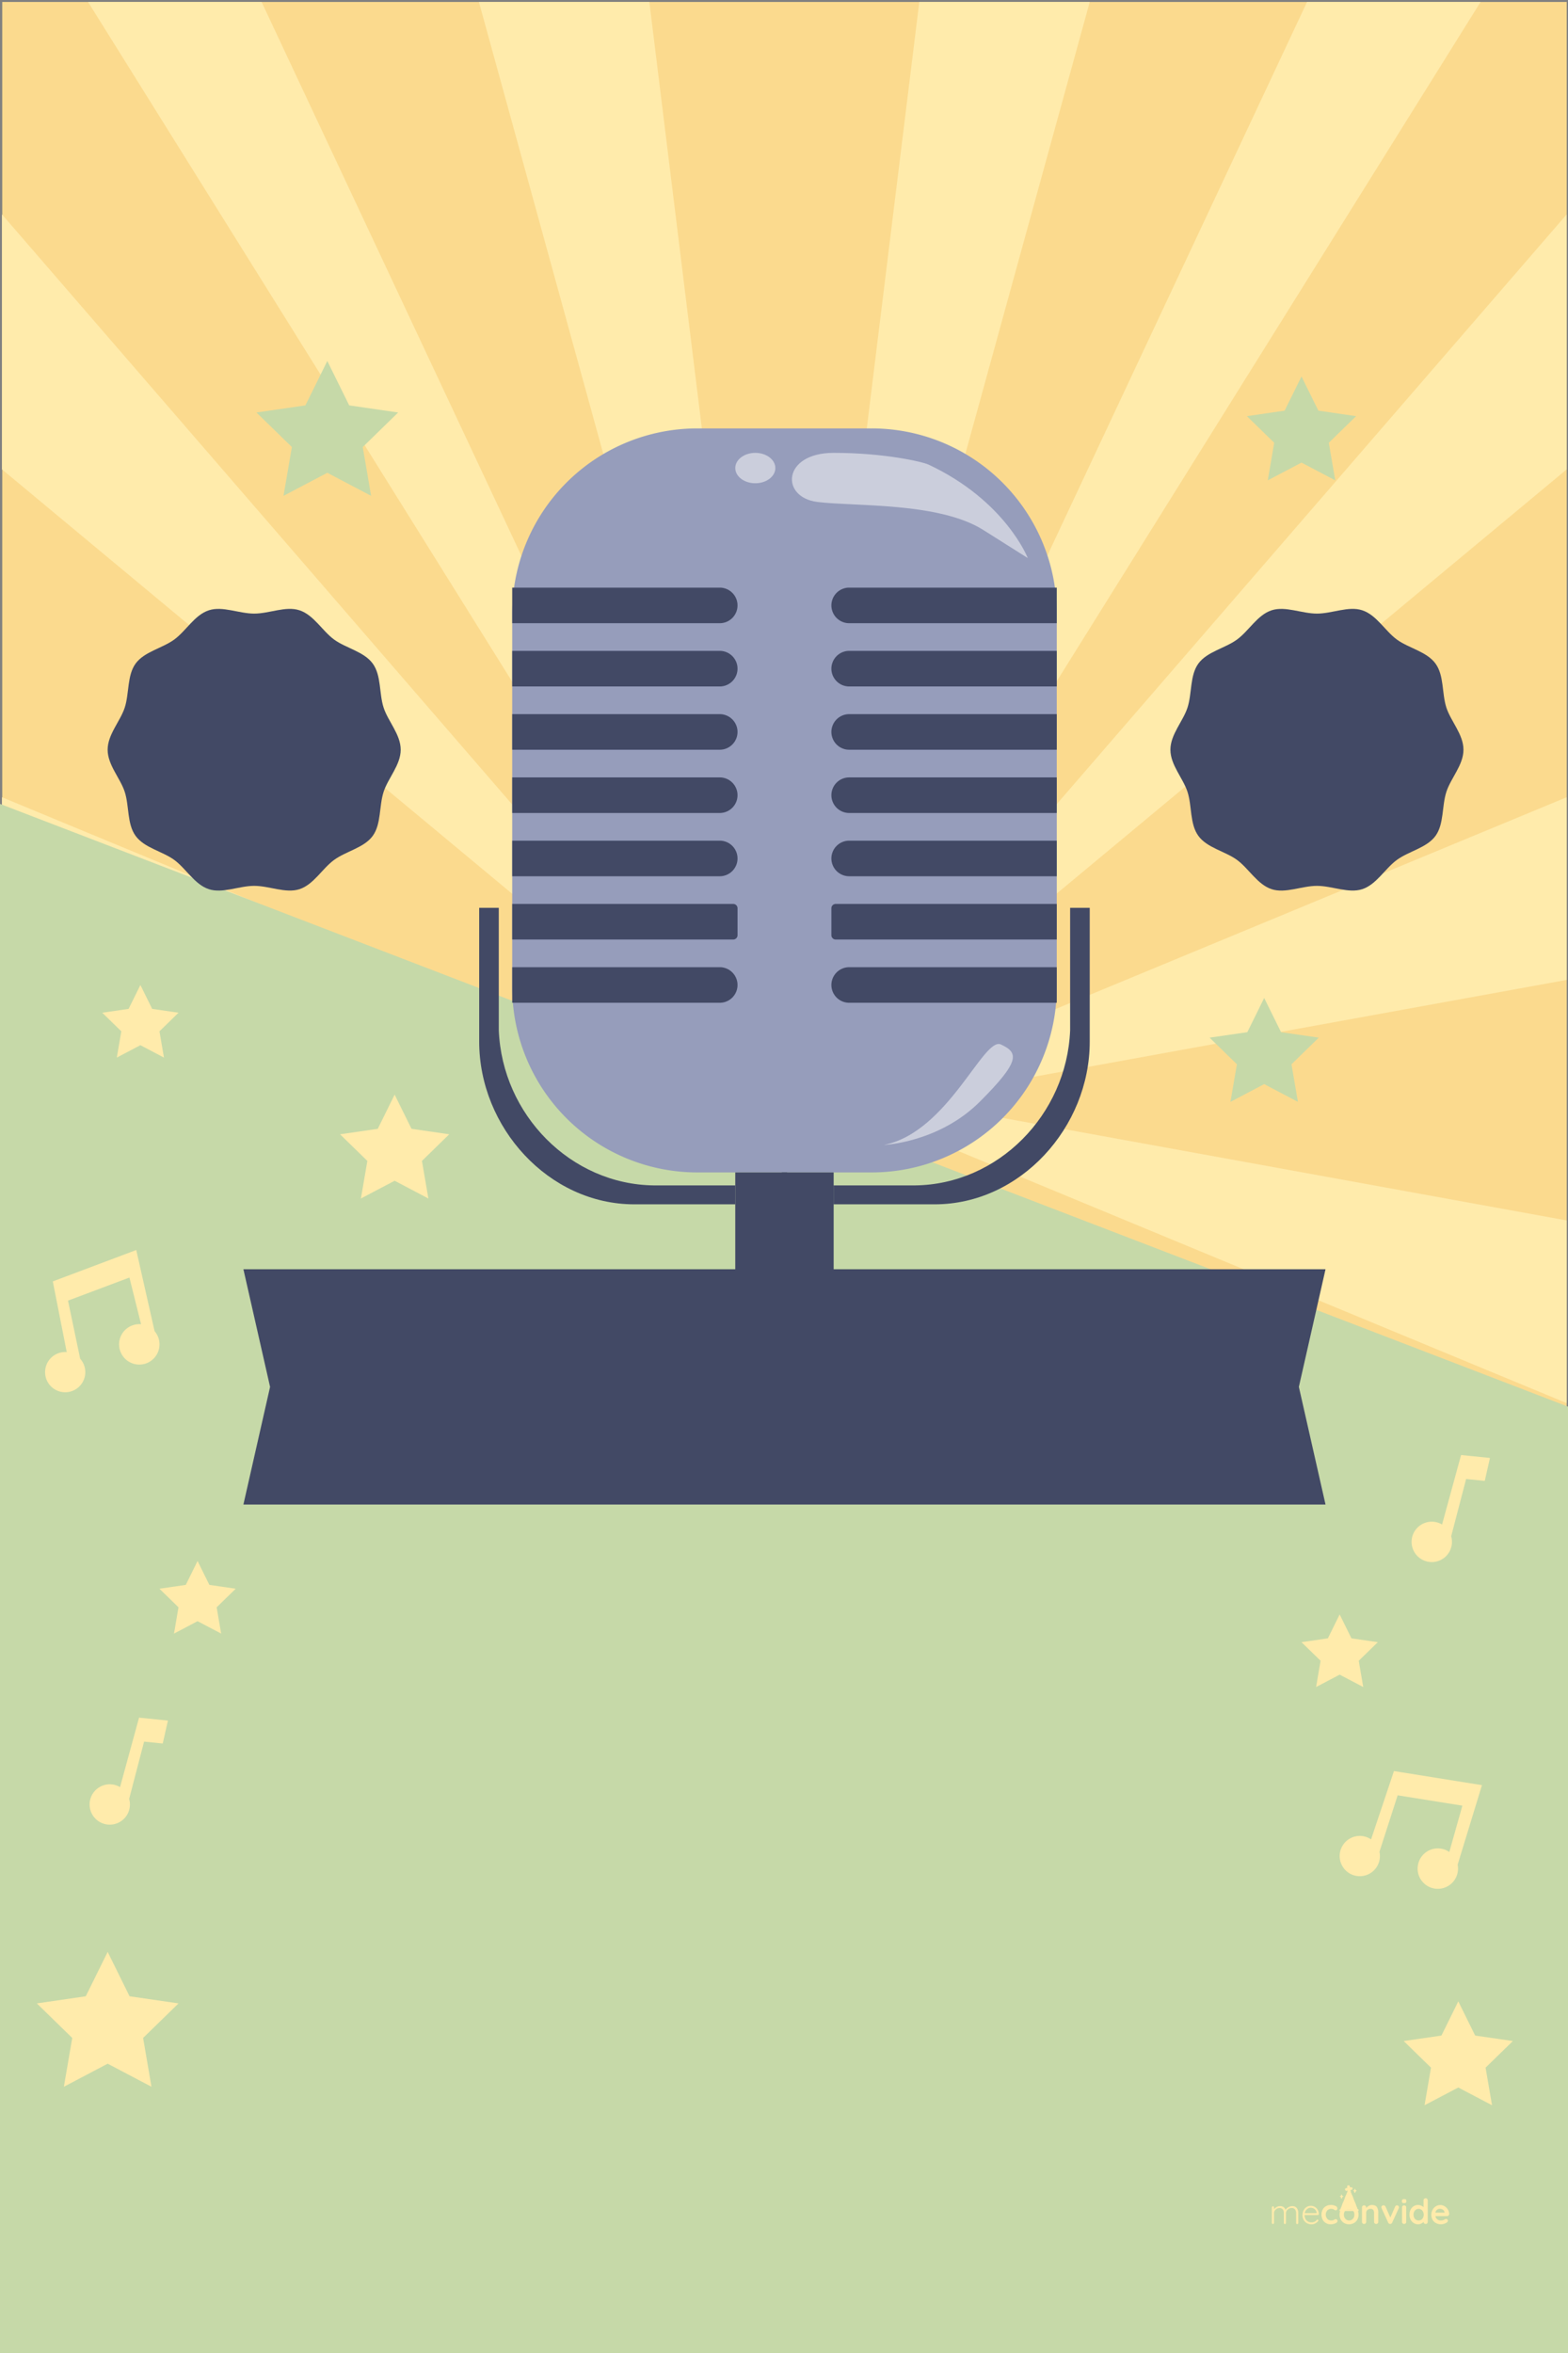 <svg id="Layer_1" data-name="Layer 1" xmlns="http://www.w3.org/2000/svg" x="0px" y="0px" width="1200px"
	 height="1800px" viewBox="0 0 1200 1800"><rect x="0" y="0" width="1200" height="1800" fill="#808080" stroke="none"/><defs><style>.cls-1{fill:#fbda8e;}.cls-2{fill:#ffebab;}.cls-3{fill:#c6d9a8;}.cls-4{fill:#424965;}.cls-5{fill:#969dbb;}.cls-6{fill:#cbcedc;}</style></defs><title>karaoke - bg</title><rect class="cls-1" x="1.71" y="1.5" width="1197.29" height="1680.24"/><polygon class="cls-2" points="602.55 824.41 496.95 1681.74 366.51 1681.74 602.55 824.41"/><polygon class="cls-2" points="200.2 1681.74 602.55 824.41 67.4 1681.74 200.2 1681.74"/><polygon class="cls-2" points="1.5 1519.24 602.55 824.41 1.5 1324.17 1.5 1519.24"/><polygon class="cls-2" points="1.5 1073.37 602.55 824.41 1.5 933.62 1.5 1073.37"/><polygon class="cls-2" points="602.55 858.82 496.95 1.5 366.51 1.5 602.55 858.82"/><polygon class="cls-2" points="200.2 1.5 602.55 858.82 67.4 1.5 200.2 1.5"/><polygon class="cls-2" points="1.5 164 602.55 858.82 1.5 359.06 1.5 164"/><polygon class="cls-2" points="1.5 609.87 602.55 858.82 1.5 749.61 1.5 609.87"/><polygon class="cls-2" points="597.94 858.82 703.54 1.5 833.98 1.5 597.94 858.82"/><polygon class="cls-2" points="1000.29 1.5 597.94 858.82 1133.1 1.5 1000.29 1.5"/><polygon class="cls-2" points="1199 164 597.94 858.82 1199 359.06 1199 164"/><polygon class="cls-2" points="1199 609.87 597.94 858.82 1199 749.61 1199 609.87"/><polygon class="cls-2" points="597.94 824.41 703.54 1681.74 833.98 1681.74 597.94 824.41"/><polygon class="cls-2" points="1000.29 1681.74 597.94 824.41 1133.1 1681.74 1000.29 1681.74"/><polygon class="cls-2" points="1199 1519.24 597.94 824.41 1199 1324.17 1199 1519.24"/><polygon class="cls-2" points="1199 1073.37 597.94 824.41 1199 933.62 1199 1073.37"/><polygon class="cls-3" points="-1 614.58 1200 1076.05 1200 1801 -0.78 1801 -1 614.58"/><path class="cls-2" d="M992.42,1689.09a6.2,6.2,0,0,1,1.14,3.89v7.51a.81.81,0,1,1-1.61,0v-7.43a4.55,4.55,0,0,0-.84-2.85,3,3,0,0,0-2.6-1.1,4.53,4.53,0,0,0-3.74,2,3.51,3.51,0,0,0-.62,2v7.43a.77.77,0,0,1-.22.57.82.82,0,0,1-.58.23.79.79,0,0,1-.8-.8V1693a4.6,4.6,0,0,0-.8-2.8,3,3,0,0,0-2.51-1.07,4.2,4.2,0,0,0-2.07.53,4.42,4.42,0,0,0-1.58,1.42,3.35,3.35,0,0,0-.6,1.92v7.51a.74.74,0,0,1-.23.57.82.82,0,0,1-1.14,0,.74.74,0,0,1-.23-.57V1688.6a.74.74,0,0,1,.23-.57.85.85,0,0,1,1.14,0,.74.74,0,0,1,.23.57v1.54a5.84,5.84,0,0,1,2-1.8,5,5,0,0,1,2.59-.72,4.75,4.75,0,0,1,2.67.74,4.07,4.07,0,0,1,1.61,2.18,4.9,4.9,0,0,1,2.05-2,5.89,5.89,0,0,1,3-.88A4.2,4.2,0,0,1,992.42,1689.09Z"/><path class="cls-2" d="M1009.05,1694.27a.8.8,0,0,1-.56.23h-10.1a6.17,6.17,0,0,0,.65,2.85,5,5,0,0,0,1.87,2,5.46,5.46,0,0,0,2.88.73,4.89,4.89,0,0,0,2.29-.53,4.77,4.77,0,0,0,1.63-1.36,1,1,0,0,1,.56-.23.66.66,0,0,1,.48.21.64.64,0,0,1,.22.48.76.76,0,0,1-.27.55,6.73,6.73,0,0,1-2.15,1.7,6,6,0,0,1-2.74.67,7.39,7.39,0,0,1-3.63-.88,6.19,6.19,0,0,1-2.46-2.46,7.29,7.29,0,0,1-.88-3.64,7.94,7.94,0,0,1,.87-3.81,6.29,6.29,0,0,1,2.31-2.5,5.91,5.91,0,0,1,3.07-.86,6.41,6.41,0,0,1,3,.74,6,6,0,0,1,2.28,2.18,6.52,6.52,0,0,1,.91,3.4A.71.71,0,0,1,1009.05,1694.27Zm-8.83-4.26a5,5,0,0,0-1.7,3h9.11v-.21a4.1,4.1,0,0,0-.8-2.08,4.25,4.25,0,0,0-1.67-1.36,4.87,4.87,0,0,0-2.07-.46A4.48,4.48,0,0,0,1000.22,1690Z"/><path class="cls-2" d="M1022.11,1687.53a2.1,2.1,0,0,1,1.39,1.87,1.6,1.6,0,0,1-.35,1,1.1,1.1,0,0,1-.91.44,1.71,1.71,0,0,1-.69-.12,2.61,2.61,0,0,1-.52-.32,4.29,4.29,0,0,0-.5-.33,3.16,3.16,0,0,0-.78-.24,4.59,4.59,0,0,0-.85-.11,4,4,0,0,0-3.13,1.24,5,5,0,0,0,0,6.4,3.78,3.78,0,0,0,2.94,1.26,4.62,4.62,0,0,0,1.95-.32l.44-.28a3,3,0,0,1,.52-.31,1.49,1.49,0,0,1,.59-.1,1.36,1.36,0,0,1,1,.42,1.55,1.55,0,0,1,.39,1.09,1.53,1.53,0,0,1-.75,1.19,5.69,5.69,0,0,1-2,.89,10,10,0,0,1-2.61.34,6.77,6.77,0,0,1-3.62-1,6.5,6.5,0,0,1-2.42-2.64,8.19,8.19,0,0,1-.86-3.76,8,8,0,0,1,.9-3.82,6.61,6.61,0,0,1,2.5-2.61,7,7,0,0,1,3.63-.94A8.14,8.14,0,0,1,1022.11,1687.53Z"/><path class="cls-2" d="M1038.75,1698a6.76,6.76,0,0,1-2.63,2.62,7.75,7.75,0,0,1-7.36,0,6.87,6.87,0,0,1-2.62-2.62,8,8,0,0,1,0-7.62,7,7,0,0,1,2.62-2.62,7.67,7.67,0,0,1,7.36,0,6.89,6.89,0,0,1,2.63,2.62,8,8,0,0,1,0,7.62Zm-2.79-6.13a4,4,0,0,0-1.47-1.58,3.86,3.86,0,0,0-2-.56,3.92,3.92,0,0,0-2,.56,4.08,4.08,0,0,0-1.47,1.58,4.9,4.9,0,0,0-.54,2.32,4.8,4.8,0,0,0,.54,2.31,4.05,4.05,0,0,0,1.47,1.57,3.92,3.92,0,0,0,2,.56,3.86,3.86,0,0,0,2-.56,4,4,0,0,0,1.47-1.57,4.7,4.7,0,0,0,.55-2.31A4.79,4.79,0,0,0,1036,1691.88Z"/><path class="cls-2" d="M1053.79,1688.43a8.07,8.07,0,0,1,1,4.45v6.79a1.61,1.61,0,0,1-.45,1.16,1.67,1.67,0,0,1-2.3,0,1.61,1.61,0,0,1-.45-1.16v-6.79a3.81,3.81,0,0,0-.62-2.3,2.44,2.44,0,0,0-2.11-.84,3.29,3.29,0,0,0-2.43.89,3.06,3.06,0,0,0-.88,2.25v6.79a1.61,1.61,0,0,1-.45,1.16,1.55,1.55,0,0,1-1.15.46,1.52,1.52,0,0,1-1.15-.46,1.62,1.62,0,0,1-.46-1.16v-11a1.62,1.62,0,0,1,.46-1.16,1.56,1.56,0,0,1,1.15-.46,1.56,1.56,0,0,1,1.6,1.62v.45a6.59,6.59,0,0,1,1.88-1.65,4.92,4.92,0,0,1,2.55-.68C1051.84,1686.83,1053.1,1687.36,1053.79,1688.43Z"/><path class="cls-2" d="M1070.22,1687.53a1.37,1.37,0,0,1,.43,1,2,2,0,0,1-.22.8l-5,10.93a1.74,1.74,0,0,1-.55.72,1.56,1.56,0,0,1-.81.29l-.25,0a1.46,1.46,0,0,1-.84-.28,1.9,1.9,0,0,1-.6-.76l-5-10.93a2.2,2.2,0,0,1-.18-.85,1.32,1.32,0,0,1,.45-1,1.56,1.56,0,0,1,1.12-.44,1.74,1.74,0,0,1,.94.27,1.6,1.6,0,0,1,.64.74l3.69,8.39,3.65-8.37a1.77,1.77,0,0,1,.59-.76,1.25,1.25,0,0,1,.83-.24A1.46,1.46,0,0,1,1070.22,1687.53Z"/><path class="cls-2" d="M1073.29,1685.07a1.23,1.23,0,0,1-.37-1v-.51a1.18,1.18,0,0,1,.4-1,2.14,2.14,0,0,1,1.28-.29,2.17,2.17,0,0,1,1.31.29,1.23,1.23,0,0,1,.37,1v.51a1.22,1.22,0,0,1-.39,1,2.35,2.35,0,0,1-1.32.28A2.09,2.09,0,0,1,1073.29,1685.07Zm2.46,15.76a1.67,1.67,0,0,1-2.3,0,1.61,1.61,0,0,1-.45-1.16v-11a1.61,1.61,0,0,1,.45-1.16,1.67,1.67,0,0,1,2.3,0,1.61,1.61,0,0,1,.45,1.16v11A1.61,1.61,0,0,1,1075.75,1700.83Z"/><path class="cls-2" d="M1092.2,1682.1a1.59,1.59,0,0,1,.46,1.17v16.4a1.62,1.62,0,0,1-.46,1.16,1.52,1.52,0,0,1-1.15.46,1.51,1.51,0,0,1-1.13-.45,1.64,1.64,0,0,1-.47-1.14,5.85,5.85,0,0,1-4.19,1.86,6.13,6.13,0,0,1-3.34-1,6.59,6.59,0,0,1-2.37-2.61,8.24,8.24,0,0,1-.86-3.8,8.34,8.34,0,0,1,.85-3.81,6.55,6.55,0,0,1,2.34-2.62,6,6,0,0,1,3.27-.94,6.18,6.18,0,0,1,2.4.46,6.32,6.32,0,0,1,1.9,1.18v-5.2a1.61,1.61,0,0,1,.45-1.16,1.68,1.68,0,0,1,2.3,0Zm-3.71,15.28a5.18,5.18,0,0,0,0-6.36,3.75,3.75,0,0,0-5.64,0,5.2,5.2,0,0,0,0,6.36,3.8,3.8,0,0,0,5.65,0Z"/><path class="cls-2" d="M1108.44,1694.89a1.67,1.67,0,0,1-1.12.4h-8.82a4.07,4.07,0,0,0,1.47,2.46,4.16,4.16,0,0,0,2.6.89,5.92,5.92,0,0,0,1.71-.2,5,5,0,0,0,1-.43l.49-.3a2.06,2.06,0,0,1,.91-.24,1.28,1.28,0,0,1,1,.4,1.24,1.24,0,0,1,.4.92,1.68,1.68,0,0,1-.74,1.31,6.5,6.5,0,0,1-2,1,8.28,8.28,0,0,1-6.45-.5,6.61,6.61,0,0,1-2.58-2.56,7.51,7.51,0,0,1-.9-3.68,8.12,8.12,0,0,1,1-4,6.73,6.73,0,0,1,2.54-2.64,6.58,6.58,0,0,1,3.36-.91,6.24,6.24,0,0,1,3.33,1,7.22,7.22,0,0,1,2.49,2.57,6.84,6.84,0,0,1,.94,3.51A1.36,1.36,0,0,1,1108.44,1694.89Zm-9.91-2.25h7v-.19a2.76,2.76,0,0,0-1.09-1.91,3.5,3.5,0,0,0-2.25-.8A3.32,3.32,0,0,0,1098.53,1692.64Z"/><path class="cls-2" d="M1032.39,1690.17h6.66l-6.66-16.62-6.65,16.62Z"/><path class="cls-2" d="M1039.05,1690.17l-6.66-16.62-1.1,2.77a1.81,1.81,0,0,0,1.1.38h0a.4.4,0,0,1,.37.25l5.3,13.22Z"/><path class="cls-2" d="M1035.55,1681.43h-6.31l.94-2.36h4.42Z"/><path class="cls-2" d="M1033.65,1679.07l.95,2.36h1l-1-2.36Z"/><path class="cls-2" d="M1037.76,1686.94H1027l1-2.36h8.83Z"/><path class="cls-2" d="M1037.76,1686.94l-1-2.36h-1l1,2.36Z"/><path class="cls-2" d="M1039.29,1691.35H1025.5a.4.4,0,0,1-.4-.39v-.4a.4.4,0,0,1,.4-.39h13.79a.4.4,0,0,1,.4.39v.4A.4.4,0,0,1,1039.29,1691.35Z"/><path class="cls-2" d="M1039.29,1690.17h-1a.4.4,0,0,1,.4.39v.4a.4.4,0,0,1-.4.39h1a.4.4,0,0,0,.4-.39v-.4A.4.4,0,0,0,1039.29,1690.17Z"/><path class="cls-2" d="M1035.71,1676.06l.31.12a.8.8,0,0,1,.46.46l.28.77a.16.16,0,0,0,.3,0l.28-.77a.8.8,0,0,1,.46-.46l.32-.12a.16.16,0,0,0,0-.29l-.32-.12a.8.8,0,0,1-.46-.46l-.28-.77a.16.16,0,0,0-.3,0l-.28.77a.8.8,0,0,1-.46.46l-.31.12A.15.15,0,0,0,1035.71,1676.06Z"/><path class="cls-2" d="M1037.8,1675.65a.75.75,0,0,1-.43-.41,1.65,1.65,0,0,1-1,1.25,1.09,1.09,0,0,1,.08.15l.28.77a.16.16,0,0,0,.3,0l.28-.77a.8.8,0,0,1,.46-.46l.32-.12a.16.16,0,0,0,0-.29Z"/><path class="cls-2" d="M1025.48,1680.39l.32.12a.8.8,0,0,1,.46.46l.28.77a.15.15,0,0,0,.29,0l.29-.77a.77.77,0,0,1,.46-.46l.31-.12a.15.15,0,0,0,0-.29l-.31-.12a.77.77,0,0,1-.46-.46l-.29-.77a.16.16,0,0,0-.29,0l-.28.77a.8.8,0,0,1-.46.46l-.32.12A.16.16,0,0,0,1025.48,1680.39Z"/><path class="cls-2" d="M1027.58,1680a.79.79,0,0,1-.44-.4,1.66,1.66,0,0,1-1,1.24,1.09,1.09,0,0,1,.08.15l.28.77a.15.15,0,0,0,.29,0l.29-.77a.77.77,0,0,1,.46-.46l.31-.12a.15.15,0,0,0,0-.29Z"/><path class="cls-2" d="M1030.76,1675.85l.79-.15.15.78a1,1,0,0,0,2-.37l-.15-.78.78-.16a1,1,0,0,0,.79-1.16,1,1,0,0,0-1.17-.79l-.78.15-.16-.78a1,1,0,0,0-2,.38l.15.78-.78.15a1,1,0,1,0,.37,1.95Z"/><path class="cls-2" d="M1030.76,1675.85l.79-.15,1.59-2.33-.16-.78a1,1,0,0,0-2,.38l.15.78-.78.15a1,1,0,1,0,.37,1.95Z"/><polygon class="cls-4" points="1014.43 1150.94 186.28 1150.94 206.69 1060.94 186.28 970.95 1014.43 970.95 994.03 1060.94 1014.43 1150.94"/><path class="cls-5" d="M667.08,327.73H533.63A141.66,141.66,0,0,0,392,469.39V755.22A141.67,141.67,0,0,0,533.63,896.89H667.08A141.67,141.67,0,0,0,808.75,755.22V469.39A141.66,141.66,0,0,0,667.08,327.73Z"/><path class="cls-4" d="M550.82,476.74H392V449.52H550.82a13.61,13.61,0,0,1,13.61,13.61h0A13.61,13.61,0,0,1,550.82,476.74Z"/><path class="cls-4" d="M550.82,525.13H392V497.91H550.82a13.61,13.61,0,0,1,13.61,13.61h0A13.61,13.61,0,0,1,550.82,525.13Z"/><path class="cls-4" d="M550.82,573.53H392V546.31H550.82a13.61,13.61,0,0,1,13.61,13.61h0A13.61,13.61,0,0,1,550.82,573.53Z"/><path class="cls-4" d="M550.82,621.92H392V594.7H550.82a13.61,13.61,0,0,1,13.61,13.61h0A13.61,13.61,0,0,1,550.82,621.92Z"/><path class="cls-4" d="M550.82,670.32H392V643.1H550.82a13.61,13.61,0,0,1,13.61,13.61h0A13.61,13.61,0,0,1,550.82,670.32Z"/><path class="cls-4" d="M392,691.49H561.13a3.31,3.31,0,0,1,3.31,3.31v20.61a3.31,3.31,0,0,1-3.31,3.31H392a0,0,0,0,1,0,0V691.49A0,0,0,0,1,392,691.49Z"/><path class="cls-4" d="M550.82,767.11H392V739.89H550.82a13.61,13.61,0,0,1,13.61,13.61h0A13.61,13.61,0,0,1,550.82,767.11Z"/><rect class="cls-4" x="562.71" y="896.89" width="39.67" height="244.81"/><path class="cls-4" d="M562.71,906.81h-62.3c-63.55-.73-116.1-54.07-118.68-118.68V694.45h-15v102.4c0,65.55,53.13,124.44,118.68,124.44h77.3Z"/><path class="cls-4" d="M649.89,476.74H808.75V449.52H649.89a13.61,13.61,0,0,0-13.61,13.61h0A13.61,13.61,0,0,0,649.89,476.74Z"/><path class="cls-4" d="M649.89,525.13H808.75V497.91H649.89a13.61,13.61,0,0,0-13.61,13.61h0A13.61,13.61,0,0,0,649.89,525.13Z"/><path class="cls-4" d="M649.89,573.53H808.75V546.31H649.89a13.61,13.61,0,0,0-13.61,13.61h0A13.61,13.61,0,0,0,649.89,573.53Z"/><path class="cls-4" d="M649.89,621.92H808.75V594.7H649.89a13.61,13.61,0,0,0-13.61,13.61h0A13.61,13.61,0,0,0,649.89,621.92Z"/><path class="cls-4" d="M649.89,670.32H808.75V643.1H649.89a13.61,13.61,0,0,0-13.61,13.61h0A13.61,13.61,0,0,0,649.89,670.32Z"/><path class="cls-4" d="M636.28,691.49H805.45a3.31,3.31,0,0,1,3.31,3.31v20.61a3.31,3.31,0,0,1-3.31,3.31H636.28a0,0,0,0,1,0,0V691.49A0,0,0,0,1,636.28,691.49Z" transform="translate(1445.03 1410.21) rotate(180)"/><path class="cls-4" d="M649.89,767.11H808.75V739.89H649.89a13.61,13.61,0,0,0-13.61,13.61h0A13.61,13.61,0,0,0,649.89,767.11Z"/><rect class="cls-4" x="598.33" y="896.89" width="39.67" height="244.81" transform="translate(1236.34 2038.58) rotate(180)"/><path class="cls-4" d="M638,906.81h62.31c63.54-.73,116.09-54.07,118.67-118.68V694.45h15v102.4c0,65.55-53.13,124.44-118.68,124.44H638Z"/><path class="cls-6" d="M710.53,355.37c-4.36-2-33.26-8.94-72.53-8.94s-41,34-12.43,37.56,93,0,127,21.46l34,21.47S769.56,383,710.53,355.37Z"/><path class="cls-6" d="M593.38,358.05c0,6.42-6.87,11.63-15.34,11.63s-15.33-5.21-15.33-11.63,6.86-11.62,15.33-11.62S593.38,351.63,593.38,358.05Z"/><path class="cls-6" d="M676.55,875.86s42-1.78,73.33-33.09S779.4,805.21,766,799,725.74,866,676.55,875.86Z"/><path class="cls-2" d="M104.27,956.24l-58.5,22-5.36,2,10.66,54.08a15.39,15.39,0,1,0,13.23,9.93,15.17,15.17,0,0,0-2.95-4.85l-9.3-44.45,47-17.65,8.91,35.72a15.46,15.46,0,1,0,10.34,5.29Z"/><path class="cls-2" d="M1134.16,1365.61l-61.71-9.87-5.65-.91-17.51,52.26a15.4,15.4,0,1,0,6.58,15.18,15.17,15.17,0,0,0-.17-5.67l13.93-43.22,49.54,7.92-10,35.44a15.46,15.46,0,1,0,6.37,9.71Z"/><path class="cls-2" d="M1110.56,1175.36l11.47-43.95,14.26,1.47,3.93-17.33,0-.23-16.35-1.67-5.69-.59-14.55,53.16a15.45,15.45,0,1,0,7,9.14Z"/><path class="cls-2" d="M98.81,1376.24l11.46-43.94,14.27,1.46,3.92-17.33v-.22l-16.35-1.68-5.69-.58-14.55,53.16a15.43,15.43,0,1,0,7,9.13Z"/><polygon class="cls-2" points="302.02 837.37 314.93 863.52 343.8 867.72 322.91 888.08 327.84 916.83 302.02 903.25 276.2 916.83 281.14 888.08 260.25 867.72 289.12 863.52 302.02 837.37"/><polygon class="cls-3" points="967.49 763.44 980.4 789.6 1009.27 793.79 988.38 814.15 993.31 842.91 967.49 829.33 941.67 842.91 946.61 814.15 925.72 793.79 954.58 789.6 967.49 763.44"/><polygon class="cls-3" points="996.05 287.99 1008.96 314.15 1037.83 318.35 1016.94 338.71 1021.87 367.46 996.05 353.88 970.23 367.46 975.16 338.71 954.28 318.35 983.14 314.15 996.05 287.99"/><polygon class="cls-2" points="1116.04 1531.01 1128.95 1557.17 1157.81 1561.36 1136.92 1581.72 1141.86 1610.47 1116.04 1596.9 1090.22 1610.47 1095.15 1581.72 1074.26 1561.36 1103.13 1557.17 1116.04 1531.01"/><polygon class="cls-2" points="107.44 753.5 116.46 771.78 136.63 774.71 122.04 788.94 125.48 809.03 107.44 799.55 89.39 809.03 92.84 788.94 78.24 774.71 98.42 771.78 107.44 753.5"/><polygon class="cls-2" points="1025.25 1235.02 1034.27 1253.3 1054.45 1256.23 1039.85 1270.46 1043.3 1290.55 1025.25 1281.07 1007.21 1290.55 1010.65 1270.46 996.05 1256.23 1016.23 1253.3 1025.25 1235.02"/><polygon class="cls-2" points="151.2 1194.13 160.23 1212.41 180.4 1215.34 165.8 1229.57 169.25 1249.66 151.2 1240.18 133.16 1249.66 136.6 1229.57 122.01 1215.34 142.18 1212.41 151.2 1194.13"/><polygon class="cls-2" points="82.4 1493.16 99.16 1527.12 136.63 1532.56 109.52 1558.99 115.92 1596.32 82.4 1578.69 48.88 1596.32 55.29 1558.99 28.17 1532.56 65.64 1527.12 82.4 1493.16"/><polygon class="cls-3" points="250.49 276.15 267.25 310.11 304.72 315.55 277.61 341.98 284.01 379.3 250.49 361.68 216.97 379.3 223.38 341.98 196.26 315.55 233.73 310.11 250.49 276.15"/><path class="cls-4" d="M1120,573.53c0,11.66-9.66,21.66-13.07,32.19-3.55,10.91-1.74,24.65-8.34,33.73s-20.35,11.66-29.52,18.34-15.64,18.87-26.55,22.42c-10.53,3.41-23-2.54-34.66-2.54s-24.14,6-34.66,2.54c-10.91-3.55-17.47-15.81-26.55-22.42s-22.84-9.17-29.52-18.34-4.8-22.82-8.34-33.73c-3.42-10.53-13.07-20.53-13.07-32.19s9.65-21.67,13.07-32.19c3.54-10.91,1.73-24.65,8.34-33.73s20.35-11.66,29.52-18.34,15.64-18.88,26.55-22.42c10.52-3.42,23,2.54,34.66,2.54s24.13-6,34.66-2.54c10.91,3.54,17.47,15.81,26.55,22.42s22.84,9.17,29.52,18.34,4.79,22.82,8.34,33.73C1110.38,551.86,1120,561.86,1120,573.53Z"/><path class="cls-4" d="M306.66,573.53c0,11.66-9.66,21.66-13.07,32.19-3.55,10.91-1.74,24.65-8.34,33.73s-20.35,11.66-29.52,18.34-15.64,18.87-26.55,22.42c-10.53,3.41-23-2.54-34.66-2.54s-24.14,6-34.66,2.54c-10.91-3.55-17.47-15.81-26.55-22.42s-22.84-9.17-29.52-18.34-4.8-22.82-8.34-33.73C92,595.19,82.38,585.19,82.38,573.53S92,551.86,95.45,541.34c3.54-10.91,1.73-24.65,8.34-33.73s20.35-11.66,29.52-18.34,15.64-18.88,26.55-22.42c10.52-3.42,23,2.54,34.66,2.54s24.13-6,34.66-2.54c10.91,3.54,17.47,15.81,26.55,22.42s22.84,9.17,29.52,18.34,4.79,22.82,8.34,33.73C297,551.86,306.66,561.86,306.66,573.53Z"/></svg>